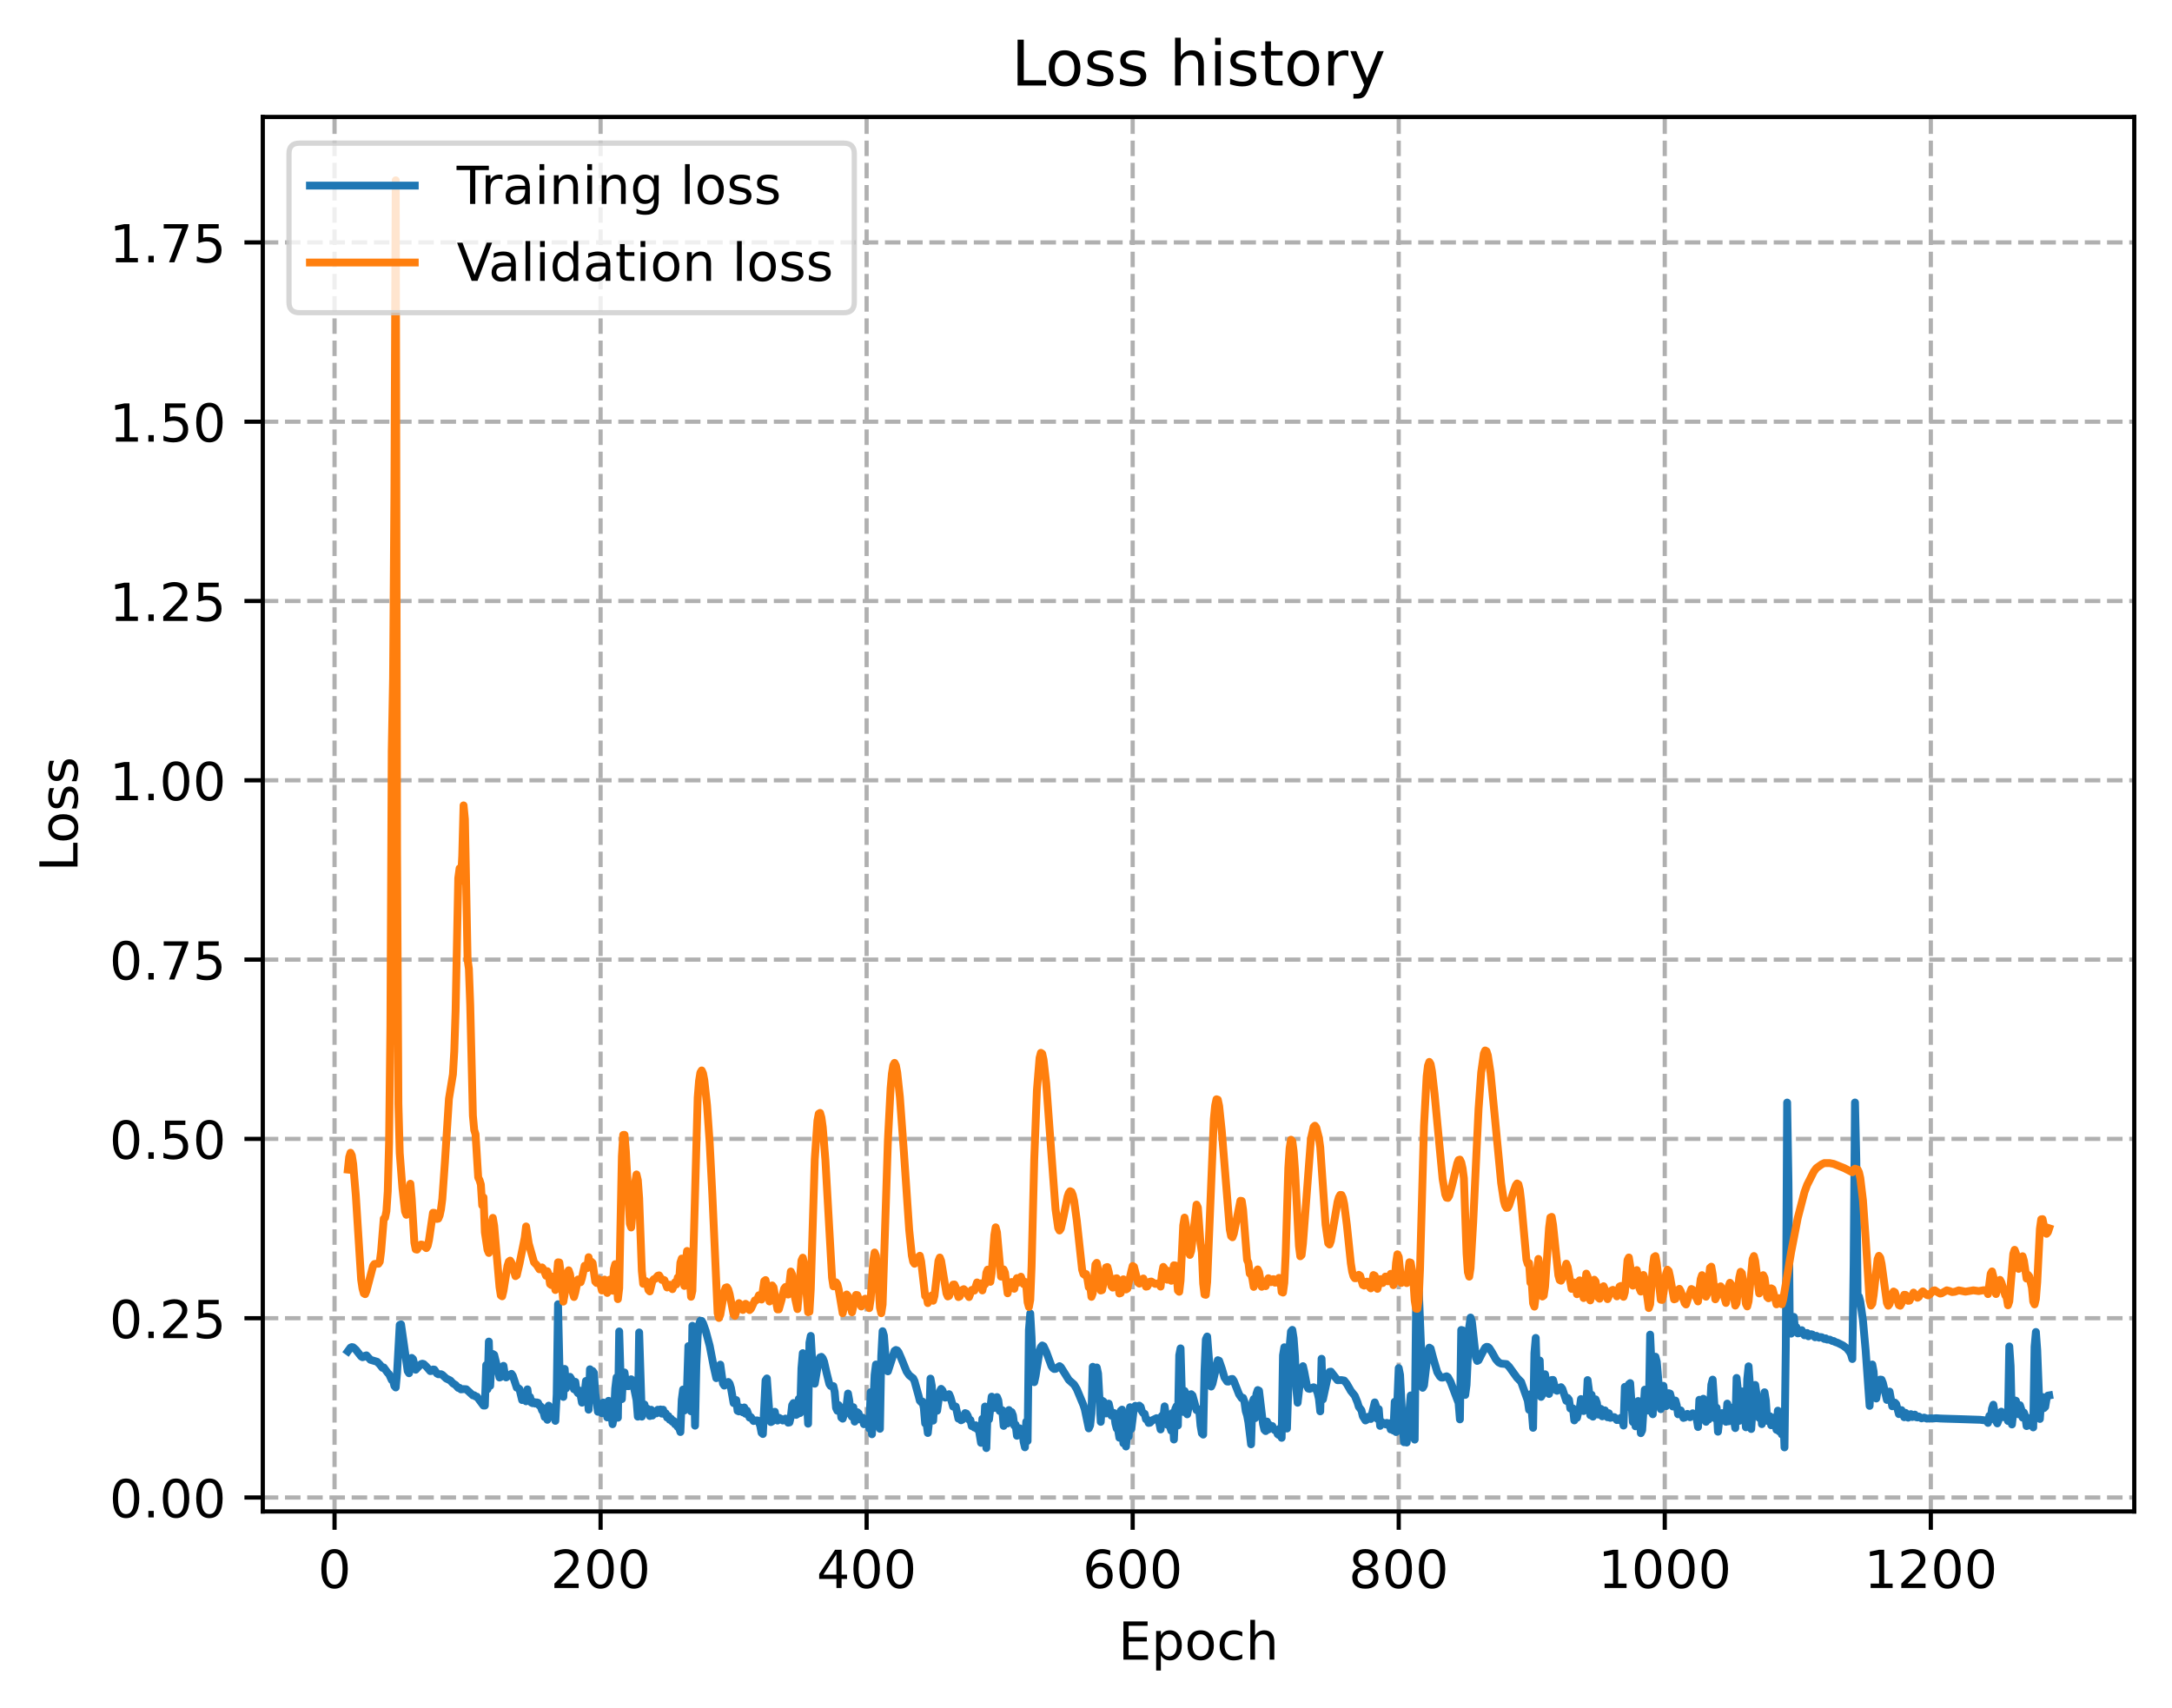 <?xml version="1.0" encoding="utf-8" standalone="no"?>
<!DOCTYPE svg PUBLIC "-//W3C//DTD SVG 1.1//EN"
  "http://www.w3.org/Graphics/SVG/1.1/DTD/svg11.dtd">
<!-- Created with matplotlib (https://matplotlib.org/) -->
<svg height="325.986pt" version="1.1" viewBox="0 0 414.464 325.986" width="414.464pt" xmlns="http://www.w3.org/2000/svg" xmlns:xlink="http://www.w3.org/1999/xlink">
 <defs>
  <style type="text/css">
*{stroke-linecap:butt;stroke-linejoin:round;}
  </style>
 </defs>
 <g id="figure_1">
  <g id="patch_1">
   <path d="M 0 325.986 
L 414.464 325.986 
L 414.464 0 
L 0 0 
z
" style="fill:#ffffff;"/>
  </g>
  <g id="axes_1">
   <g id="patch_2">
    <path d="M 50.144 288.43 
L 407.264 288.43 
L 407.264 22.318 
L 50.144 22.318 
z
" style="fill:#ffffff;"/>
   </g>
   <g id="matplotlib.axis_1">
    <g id="xtick_1">
     <g id="line2d_1">
      <path clip-path="url(#p3656d03c64)" d="M 63.838 288.43 
L 63.838 22.318 
" style="fill:none;stroke:#b0b0b0;stroke-dasharray:2.96,1.28;stroke-dashoffset:0;stroke-width:0.8;"/>
     </g>
     <g id="line2d_2">
      <defs>
       <path d="M 0 0 
L 0 3.5 
" id="m5a17856f96" style="stroke:#000000;stroke-width:0.8;"/>
      </defs>
      <g>
       <use style="stroke:#000000;stroke-width:0.8;" x="63.838" xlink:href="#m5a17856f96" y="288.43"/>
      </g>
     </g>
     <g id="text_1">
      <!-- 0 -->
      <defs>
       <path d="M 31.781 66.406 
Q 24.172 66.406 20.328 58.906 
Q 16.5 51.422 16.5 36.375 
Q 16.5 21.391 20.328 13.891 
Q 24.172 6.391 31.781 6.391 
Q 39.453 6.391 43.281 13.891 
Q 47.125 21.391 47.125 36.375 
Q 47.125 51.422 43.281 58.906 
Q 39.453 66.406 31.781 66.406 
z
M 31.781 74.219 
Q 44.047 74.219 50.516 64.516 
Q 56.984 54.828 56.984 36.375 
Q 56.984 17.969 50.516 8.266 
Q 44.047 -1.422 31.781 -1.422 
Q 19.531 -1.422 13.062 8.266 
Q 6.594 17.969 6.594 36.375 
Q 6.594 54.828 13.062 64.516 
Q 19.531 74.219 31.781 74.219 
z
" id="DejaVuSans-48"/>
      </defs>
      <g transform="translate(60.657 303.029)scale(0.1 -0.1)">
       <use xlink:href="#DejaVuSans-48"/>
      </g>
     </g>
    </g>
    <g id="xtick_2">
     <g id="line2d_3">
      <path clip-path="url(#p3656d03c64)" d="M 114.605 288.43 
L 114.605 22.318 
" style="fill:none;stroke:#b0b0b0;stroke-dasharray:2.96,1.28;stroke-dashoffset:0;stroke-width:0.8;"/>
     </g>
     <g id="line2d_4">
      <g>
       <use style="stroke:#000000;stroke-width:0.8;" x="114.605" xlink:href="#m5a17856f96" y="288.43"/>
      </g>
     </g>
     <g id="text_2">
      <!-- 200 -->
      <defs>
       <path d="M 19.188 8.297 
L 53.609 8.297 
L 53.609 0 
L 7.328 0 
L 7.328 8.297 
Q 12.938 14.109 22.625 23.891 
Q 32.328 33.688 34.812 36.531 
Q 39.547 41.844 41.422 45.531 
Q 43.312 49.219 43.312 52.781 
Q 43.312 58.594 39.234 62.25 
Q 35.156 65.922 28.609 65.922 
Q 23.969 65.922 18.812 64.312 
Q 13.672 62.703 7.812 59.422 
L 7.812 69.391 
Q 13.766 71.781 18.938 73 
Q 24.125 74.219 28.422 74.219 
Q 39.75 74.219 46.484 68.547 
Q 53.219 62.891 53.219 53.422 
Q 53.219 48.922 51.531 44.891 
Q 49.859 40.875 45.406 35.406 
Q 44.188 33.984 37.641 27.219 
Q 31.109 20.453 19.188 8.297 
z
" id="DejaVuSans-50"/>
      </defs>
      <g transform="translate(105.061 303.029)scale(0.1 -0.1)">
       <use xlink:href="#DejaVuSans-50"/>
       <use x="63.623" xlink:href="#DejaVuSans-48"/>
       <use x="127.246" xlink:href="#DejaVuSans-48"/>
      </g>
     </g>
    </g>
    <g id="xtick_3">
     <g id="line2d_5">
      <path clip-path="url(#p3656d03c64)" d="M 165.372 288.43 
L 165.372 22.318 
" style="fill:none;stroke:#b0b0b0;stroke-dasharray:2.96,1.28;stroke-dashoffset:0;stroke-width:0.8;"/>
     </g>
     <g id="line2d_6">
      <g>
       <use style="stroke:#000000;stroke-width:0.8;" x="165.372" xlink:href="#m5a17856f96" y="288.43"/>
      </g>
     </g>
     <g id="text_3">
      <!-- 400 -->
      <defs>
       <path d="M 37.797 64.312 
L 12.891 25.391 
L 37.797 25.391 
z
M 35.203 72.906 
L 47.609 72.906 
L 47.609 25.391 
L 58.016 25.391 
L 58.016 17.188 
L 47.609 17.188 
L 47.609 0 
L 37.797 0 
L 37.797 17.188 
L 4.891 17.188 
L 4.891 26.703 
z
" id="DejaVuSans-52"/>
      </defs>
      <g transform="translate(155.828 303.029)scale(0.1 -0.1)">
       <use xlink:href="#DejaVuSans-52"/>
       <use x="63.623" xlink:href="#DejaVuSans-48"/>
       <use x="127.246" xlink:href="#DejaVuSans-48"/>
      </g>
     </g>
    </g>
    <g id="xtick_4">
     <g id="line2d_7">
      <path clip-path="url(#p3656d03c64)" d="M 216.139 288.43 
L 216.139 22.318 
" style="fill:none;stroke:#b0b0b0;stroke-dasharray:2.96,1.28;stroke-dashoffset:0;stroke-width:0.8;"/>
     </g>
     <g id="line2d_8">
      <g>
       <use style="stroke:#000000;stroke-width:0.8;" x="216.139" xlink:href="#m5a17856f96" y="288.43"/>
      </g>
     </g>
     <g id="text_4">
      <!-- 600 -->
      <defs>
       <path d="M 33.016 40.375 
Q 26.375 40.375 22.484 35.828 
Q 18.609 31.297 18.609 23.391 
Q 18.609 15.531 22.484 10.953 
Q 26.375 6.391 33.016 6.391 
Q 39.656 6.391 43.531 10.953 
Q 47.406 15.531 47.406 23.391 
Q 47.406 31.297 43.531 35.828 
Q 39.656 40.375 33.016 40.375 
z
M 52.594 71.297 
L 52.594 62.312 
Q 48.875 64.062 45.094 64.984 
Q 41.312 65.922 37.594 65.922 
Q 27.828 65.922 22.672 59.328 
Q 17.531 52.734 16.797 39.406 
Q 19.672 43.656 24.016 45.922 
Q 28.375 48.188 33.594 48.188 
Q 44.578 48.188 50.953 41.516 
Q 57.328 34.859 57.328 23.391 
Q 57.328 12.156 50.688 5.359 
Q 44.047 -1.422 33.016 -1.422 
Q 20.359 -1.422 13.672 8.266 
Q 6.984 17.969 6.984 36.375 
Q 6.984 53.656 15.188 63.938 
Q 23.391 74.219 37.203 74.219 
Q 40.922 74.219 44.703 73.484 
Q 48.484 72.75 52.594 71.297 
z
" id="DejaVuSans-54"/>
      </defs>
      <g transform="translate(206.595 303.029)scale(0.1 -0.1)">
       <use xlink:href="#DejaVuSans-54"/>
       <use x="63.623" xlink:href="#DejaVuSans-48"/>
       <use x="127.246" xlink:href="#DejaVuSans-48"/>
      </g>
     </g>
    </g>
    <g id="xtick_5">
     <g id="line2d_9">
      <path clip-path="url(#p3656d03c64)" d="M 266.906 288.43 
L 266.906 22.318 
" style="fill:none;stroke:#b0b0b0;stroke-dasharray:2.96,1.28;stroke-dashoffset:0;stroke-width:0.8;"/>
     </g>
     <g id="line2d_10">
      <g>
       <use style="stroke:#000000;stroke-width:0.8;" x="266.906" xlink:href="#m5a17856f96" y="288.43"/>
      </g>
     </g>
     <g id="text_5">
      <!-- 800 -->
      <defs>
       <path d="M 31.781 34.625 
Q 24.75 34.625 20.719 30.859 
Q 16.703 27.094 16.703 20.516 
Q 16.703 13.922 20.719 10.156 
Q 24.75 6.391 31.781 6.391 
Q 38.812 6.391 42.859 10.172 
Q 46.922 13.969 46.922 20.516 
Q 46.922 27.094 42.891 30.859 
Q 38.875 34.625 31.781 34.625 
z
M 21.922 38.812 
Q 15.578 40.375 12.031 44.719 
Q 8.5 49.078 8.5 55.328 
Q 8.5 64.062 14.719 69.141 
Q 20.953 74.219 31.781 74.219 
Q 42.672 74.219 48.875 69.141 
Q 55.078 64.062 55.078 55.328 
Q 55.078 49.078 51.531 44.719 
Q 48 40.375 41.703 38.812 
Q 48.828 37.156 52.797 32.312 
Q 56.781 27.484 56.781 20.516 
Q 56.781 9.906 50.312 4.234 
Q 43.844 -1.422 31.781 -1.422 
Q 19.734 -1.422 13.25 4.234 
Q 6.781 9.906 6.781 20.516 
Q 6.781 27.484 10.781 32.312 
Q 14.797 37.156 21.922 38.812 
z
M 18.312 54.391 
Q 18.312 48.734 21.844 45.562 
Q 25.391 42.391 31.781 42.391 
Q 38.141 42.391 41.719 45.562 
Q 45.312 48.734 45.312 54.391 
Q 45.312 60.062 41.719 63.234 
Q 38.141 66.406 31.781 66.406 
Q 25.391 66.406 21.844 63.234 
Q 18.312 60.062 18.312 54.391 
z
" id="DejaVuSans-56"/>
      </defs>
      <g transform="translate(257.362 303.029)scale(0.1 -0.1)">
       <use xlink:href="#DejaVuSans-56"/>
       <use x="63.623" xlink:href="#DejaVuSans-48"/>
       <use x="127.246" xlink:href="#DejaVuSans-48"/>
      </g>
     </g>
    </g>
    <g id="xtick_6">
     <g id="line2d_11">
      <path clip-path="url(#p3656d03c64)" d="M 317.673 288.43 
L 317.673 22.318 
" style="fill:none;stroke:#b0b0b0;stroke-dasharray:2.96,1.28;stroke-dashoffset:0;stroke-width:0.8;"/>
     </g>
     <g id="line2d_12">
      <g>
       <use style="stroke:#000000;stroke-width:0.8;" x="317.673" xlink:href="#m5a17856f96" y="288.43"/>
      </g>
     </g>
     <g id="text_6">
      <!-- 1000 -->
      <defs>
       <path d="M 12.406 8.297 
L 28.516 8.297 
L 28.516 63.922 
L 10.984 60.406 
L 10.984 69.391 
L 28.422 72.906 
L 38.281 72.906 
L 38.281 8.297 
L 54.391 8.297 
L 54.391 0 
L 12.406 0 
z
" id="DejaVuSans-49"/>
      </defs>
      <g transform="translate(304.948 303.029)scale(0.1 -0.1)">
       <use xlink:href="#DejaVuSans-49"/>
       <use x="63.623" xlink:href="#DejaVuSans-48"/>
       <use x="127.246" xlink:href="#DejaVuSans-48"/>
       <use x="190.869" xlink:href="#DejaVuSans-48"/>
      </g>
     </g>
    </g>
    <g id="xtick_7">
     <g id="line2d_13">
      <path clip-path="url(#p3656d03c64)" d="M 368.44 288.43 
L 368.44 22.318 
" style="fill:none;stroke:#b0b0b0;stroke-dasharray:2.96,1.28;stroke-dashoffset:0;stroke-width:0.8;"/>
     </g>
     <g id="line2d_14">
      <g>
       <use style="stroke:#000000;stroke-width:0.8;" x="368.44" xlink:href="#m5a17856f96" y="288.43"/>
      </g>
     </g>
     <g id="text_7">
      <!-- 1200 -->
      <g transform="translate(355.715 303.029)scale(0.1 -0.1)">
       <use xlink:href="#DejaVuSans-49"/>
       <use x="63.623" xlink:href="#DejaVuSans-50"/>
       <use x="127.246" xlink:href="#DejaVuSans-48"/>
       <use x="190.869" xlink:href="#DejaVuSans-48"/>
      </g>
     </g>
    </g>
    <g id="text_8">
     <!-- Epoch -->
     <defs>
      <path d="M 9.812 72.906 
L 55.906 72.906 
L 55.906 64.594 
L 19.672 64.594 
L 19.672 43.016 
L 54.391 43.016 
L 54.391 34.719 
L 19.672 34.719 
L 19.672 8.297 
L 56.781 8.297 
L 56.781 0 
L 9.812 0 
z
" id="DejaVuSans-69"/>
      <path d="M 18.109 8.203 
L 18.109 -20.797 
L 9.078 -20.797 
L 9.078 54.688 
L 18.109 54.688 
L 18.109 46.391 
Q 20.953 51.266 25.266 53.625 
Q 29.594 56 35.594 56 
Q 45.562 56 51.781 48.094 
Q 58.016 40.188 58.016 27.297 
Q 58.016 14.406 51.781 6.484 
Q 45.562 -1.422 35.594 -1.422 
Q 29.594 -1.422 25.266 0.953 
Q 20.953 3.328 18.109 8.203 
z
M 48.688 27.297 
Q 48.688 37.203 44.609 42.844 
Q 40.531 48.484 33.406 48.484 
Q 26.266 48.484 22.188 42.844 
Q 18.109 37.203 18.109 27.297 
Q 18.109 17.391 22.188 11.75 
Q 26.266 6.109 33.406 6.109 
Q 40.531 6.109 44.609 11.75 
Q 48.688 17.391 48.688 27.297 
z
" id="DejaVuSans-112"/>
      <path d="M 30.609 48.391 
Q 23.391 48.391 19.188 42.75 
Q 14.984 37.109 14.984 27.297 
Q 14.984 17.484 19.156 11.844 
Q 23.344 6.203 30.609 6.203 
Q 37.797 6.203 41.984 11.859 
Q 46.188 17.531 46.188 27.297 
Q 46.188 37.016 41.984 42.703 
Q 37.797 48.391 30.609 48.391 
z
M 30.609 56 
Q 42.328 56 49.016 48.375 
Q 55.719 40.766 55.719 27.297 
Q 55.719 13.875 49.016 6.219 
Q 42.328 -1.422 30.609 -1.422 
Q 18.844 -1.422 12.172 6.219 
Q 5.516 13.875 5.516 27.297 
Q 5.516 40.766 12.172 48.375 
Q 18.844 56 30.609 56 
z
" id="DejaVuSans-111"/>
      <path d="M 48.781 52.594 
L 48.781 44.188 
Q 44.969 46.297 41.141 47.344 
Q 37.312 48.391 33.406 48.391 
Q 24.656 48.391 19.812 42.844 
Q 14.984 37.312 14.984 27.297 
Q 14.984 17.281 19.812 11.734 
Q 24.656 6.203 33.406 6.203 
Q 37.312 6.203 41.141 7.25 
Q 44.969 8.297 48.781 10.406 
L 48.781 2.094 
Q 45.016 0.344 40.984 -0.531 
Q 36.969 -1.422 32.422 -1.422 
Q 20.062 -1.422 12.781 6.344 
Q 5.516 14.109 5.516 27.297 
Q 5.516 40.672 12.859 48.328 
Q 20.219 56 33.016 56 
Q 37.156 56 41.109 55.141 
Q 45.062 54.297 48.781 52.594 
z
" id="DejaVuSans-99"/>
      <path d="M 54.891 33.016 
L 54.891 0 
L 45.906 0 
L 45.906 32.719 
Q 45.906 40.484 42.875 44.328 
Q 39.844 48.188 33.797 48.188 
Q 26.516 48.188 22.312 43.547 
Q 18.109 38.922 18.109 30.906 
L 18.109 0 
L 9.078 0 
L 9.078 75.984 
L 18.109 75.984 
L 18.109 46.188 
Q 21.344 51.125 25.703 53.562 
Q 30.078 56 35.797 56 
Q 45.219 56 50.047 50.172 
Q 54.891 44.344 54.891 33.016 
z
" id="DejaVuSans-104"/>
     </defs>
     <g transform="translate(213.393 316.707)scale(0.1 -0.1)">
      <use xlink:href="#DejaVuSans-69"/>
      <use x="63.184" xlink:href="#DejaVuSans-112"/>
      <use x="126.66" xlink:href="#DejaVuSans-111"/>
      <use x="187.842" xlink:href="#DejaVuSans-99"/>
      <use x="242.822" xlink:href="#DejaVuSans-104"/>
     </g>
    </g>
   </g>
   <g id="matplotlib.axis_2">
    <g id="ytick_1">
     <g id="line2d_15">
      <path clip-path="url(#p3656d03c64)" d="M 50.144 285.766 
L 407.264 285.766 
" style="fill:none;stroke:#b0b0b0;stroke-dasharray:2.96,1.28;stroke-dashoffset:0;stroke-width:0.8;"/>
     </g>
     <g id="line2d_16">
      <defs>
       <path d="M 0 0 
L -3.5 0 
" id="m74d05c46b2" style="stroke:#000000;stroke-width:0.8;"/>
      </defs>
      <g>
       <use style="stroke:#000000;stroke-width:0.8;" x="50.144" xlink:href="#m74d05c46b2" y="285.766"/>
      </g>
     </g>
     <g id="text_9">
      <!-- 0.00 -->
      <defs>
       <path d="M 10.688 12.406 
L 21 12.406 
L 21 0 
L 10.688 0 
z
" id="DejaVuSans-46"/>
      </defs>
      <g transform="translate(20.878 289.565)scale(0.1 -0.1)">
       <use xlink:href="#DejaVuSans-48"/>
       <use x="63.623" xlink:href="#DejaVuSans-46"/>
       <use x="95.41" xlink:href="#DejaVuSans-48"/>
       <use x="159.033" xlink:href="#DejaVuSans-48"/>
      </g>
     </g>
    </g>
    <g id="ytick_2">
     <g id="line2d_17">
      <path clip-path="url(#p3656d03c64)" d="M 50.144 251.55 
L 407.264 251.55 
" style="fill:none;stroke:#b0b0b0;stroke-dasharray:2.96,1.28;stroke-dashoffset:0;stroke-width:0.8;"/>
     </g>
     <g id="line2d_18">
      <g>
       <use style="stroke:#000000;stroke-width:0.8;" x="50.144" xlink:href="#m74d05c46b2" y="251.55"/>
      </g>
     </g>
     <g id="text_10">
      <!-- 0.25 -->
      <defs>
       <path d="M 10.797 72.906 
L 49.516 72.906 
L 49.516 64.594 
L 19.828 64.594 
L 19.828 46.734 
Q 21.969 47.469 24.109 47.828 
Q 26.266 48.188 28.422 48.188 
Q 40.625 48.188 47.75 41.5 
Q 54.891 34.812 54.891 23.391 
Q 54.891 11.625 47.562 5.094 
Q 40.234 -1.422 26.906 -1.422 
Q 22.312 -1.422 17.547 -0.641 
Q 12.797 0.141 7.719 1.703 
L 7.719 11.625 
Q 12.109 9.234 16.797 8.062 
Q 21.484 6.891 26.703 6.891 
Q 35.156 6.891 40.078 11.328 
Q 45.016 15.766 45.016 23.391 
Q 45.016 31 40.078 35.438 
Q 35.156 39.891 26.703 39.891 
Q 22.75 39.891 18.812 39.016 
Q 14.891 38.141 10.797 36.281 
z
" id="DejaVuSans-53"/>
      </defs>
      <g transform="translate(20.878 255.35)scale(0.1 -0.1)">
       <use xlink:href="#DejaVuSans-48"/>
       <use x="63.623" xlink:href="#DejaVuSans-46"/>
       <use x="95.41" xlink:href="#DejaVuSans-50"/>
       <use x="159.033" xlink:href="#DejaVuSans-53"/>
      </g>
     </g>
    </g>
    <g id="ytick_3">
     <g id="line2d_19">
      <path clip-path="url(#p3656d03c64)" d="M 50.144 217.335 
L 407.264 217.335 
" style="fill:none;stroke:#b0b0b0;stroke-dasharray:2.96,1.28;stroke-dashoffset:0;stroke-width:0.8;"/>
     </g>
     <g id="line2d_20">
      <g>
       <use style="stroke:#000000;stroke-width:0.8;" x="50.144" xlink:href="#m74d05c46b2" y="217.335"/>
      </g>
     </g>
     <g id="text_11">
      <!-- 0.50 -->
      <g transform="translate(20.878 221.134)scale(0.1 -0.1)">
       <use xlink:href="#DejaVuSans-48"/>
       <use x="63.623" xlink:href="#DejaVuSans-46"/>
       <use x="95.41" xlink:href="#DejaVuSans-53"/>
       <use x="159.033" xlink:href="#DejaVuSans-48"/>
      </g>
     </g>
    </g>
    <g id="ytick_4">
     <g id="line2d_21">
      <path clip-path="url(#p3656d03c64)" d="M 50.144 183.12 
L 407.264 183.12 
" style="fill:none;stroke:#b0b0b0;stroke-dasharray:2.96,1.28;stroke-dashoffset:0;stroke-width:0.8;"/>
     </g>
     <g id="line2d_22">
      <g>
       <use style="stroke:#000000;stroke-width:0.8;" x="50.144" xlink:href="#m74d05c46b2" y="183.12"/>
      </g>
     </g>
     <g id="text_12">
      <!-- 0.75 -->
      <defs>
       <path d="M 8.203 72.906 
L 55.078 72.906 
L 55.078 68.703 
L 28.609 0 
L 18.312 0 
L 43.219 64.594 
L 8.203 64.594 
z
" id="DejaVuSans-55"/>
      </defs>
      <g transform="translate(20.878 186.919)scale(0.1 -0.1)">
       <use xlink:href="#DejaVuSans-48"/>
       <use x="63.623" xlink:href="#DejaVuSans-46"/>
       <use x="95.41" xlink:href="#DejaVuSans-55"/>
       <use x="159.033" xlink:href="#DejaVuSans-53"/>
      </g>
     </g>
    </g>
    <g id="ytick_5">
     <g id="line2d_23">
      <path clip-path="url(#p3656d03c64)" d="M 50.144 148.905 
L 407.264 148.905 
" style="fill:none;stroke:#b0b0b0;stroke-dasharray:2.96,1.28;stroke-dashoffset:0;stroke-width:0.8;"/>
     </g>
     <g id="line2d_24">
      <g>
       <use style="stroke:#000000;stroke-width:0.8;" x="50.144" xlink:href="#m74d05c46b2" y="148.905"/>
      </g>
     </g>
     <g id="text_13">
      <!-- 1.00 -->
      <g transform="translate(20.878 152.704)scale(0.1 -0.1)">
       <use xlink:href="#DejaVuSans-49"/>
       <use x="63.623" xlink:href="#DejaVuSans-46"/>
       <use x="95.41" xlink:href="#DejaVuSans-48"/>
       <use x="159.033" xlink:href="#DejaVuSans-48"/>
      </g>
     </g>
    </g>
    <g id="ytick_6">
     <g id="line2d_25">
      <path clip-path="url(#p3656d03c64)" d="M 50.144 114.69 
L 407.264 114.69 
" style="fill:none;stroke:#b0b0b0;stroke-dasharray:2.96,1.28;stroke-dashoffset:0;stroke-width:0.8;"/>
     </g>
     <g id="line2d_26">
      <g>
       <use style="stroke:#000000;stroke-width:0.8;" x="50.144" xlink:href="#m74d05c46b2" y="114.69"/>
      </g>
     </g>
     <g id="text_14">
      <!-- 1.25 -->
      <g transform="translate(20.878 118.489)scale(0.1 -0.1)">
       <use xlink:href="#DejaVuSans-49"/>
       <use x="63.623" xlink:href="#DejaVuSans-46"/>
       <use x="95.41" xlink:href="#DejaVuSans-50"/>
       <use x="159.033" xlink:href="#DejaVuSans-53"/>
      </g>
     </g>
    </g>
    <g id="ytick_7">
     <g id="line2d_27">
      <path clip-path="url(#p3656d03c64)" d="M 50.144 80.474 
L 407.264 80.474 
" style="fill:none;stroke:#b0b0b0;stroke-dasharray:2.96,1.28;stroke-dashoffset:0;stroke-width:0.8;"/>
     </g>
     <g id="line2d_28">
      <g>
       <use style="stroke:#000000;stroke-width:0.8;" x="50.144" xlink:href="#m74d05c46b2" y="80.474"/>
      </g>
     </g>
     <g id="text_15">
      <!-- 1.50 -->
      <g transform="translate(20.878 84.274)scale(0.1 -0.1)">
       <use xlink:href="#DejaVuSans-49"/>
       <use x="63.623" xlink:href="#DejaVuSans-46"/>
       <use x="95.41" xlink:href="#DejaVuSans-53"/>
       <use x="159.033" xlink:href="#DejaVuSans-48"/>
      </g>
     </g>
    </g>
    <g id="ytick_8">
     <g id="line2d_29">
      <path clip-path="url(#p3656d03c64)" d="M 50.144 46.259 
L 407.264 46.259 
" style="fill:none;stroke:#b0b0b0;stroke-dasharray:2.96,1.28;stroke-dashoffset:0;stroke-width:0.8;"/>
     </g>
     <g id="line2d_30">
      <g>
       <use style="stroke:#000000;stroke-width:0.8;" x="50.144" xlink:href="#m74d05c46b2" y="46.259"/>
      </g>
     </g>
     <g id="text_16">
      <!-- 1.75 -->
      <g transform="translate(20.878 50.058)scale(0.1 -0.1)">
       <use xlink:href="#DejaVuSans-49"/>
       <use x="63.623" xlink:href="#DejaVuSans-46"/>
       <use x="95.41" xlink:href="#DejaVuSans-55"/>
       <use x="159.033" xlink:href="#DejaVuSans-53"/>
      </g>
     </g>
    </g>
    <g id="text_17">
     <!-- Loss -->
     <defs>
      <path d="M 9.812 72.906 
L 19.672 72.906 
L 19.672 8.297 
L 55.172 8.297 
L 55.172 0 
L 9.812 0 
z
" id="DejaVuSans-76"/>
      <path d="M 44.281 53.078 
L 44.281 44.578 
Q 40.484 46.531 36.375 47.5 
Q 32.281 48.484 27.875 48.484 
Q 21.188 48.484 17.844 46.438 
Q 14.5 44.391 14.5 40.281 
Q 14.5 37.156 16.891 35.375 
Q 19.281 33.594 26.516 31.984 
L 29.594 31.297 
Q 39.156 29.25 43.188 25.516 
Q 47.219 21.781 47.219 15.094 
Q 47.219 7.469 41.188 3.016 
Q 35.156 -1.422 24.609 -1.422 
Q 20.219 -1.422 15.453 -0.562 
Q 10.688 0.297 5.422 2 
L 5.422 11.281 
Q 10.406 8.688 15.234 7.391 
Q 20.062 6.109 24.812 6.109 
Q 31.156 6.109 34.562 8.281 
Q 37.984 10.453 37.984 14.406 
Q 37.984 18.062 35.516 20.016 
Q 33.062 21.969 24.703 23.781 
L 21.578 24.516 
Q 13.234 26.266 9.516 29.906 
Q 5.812 33.547 5.812 39.891 
Q 5.812 47.609 11.281 51.797 
Q 16.75 56 26.812 56 
Q 31.781 56 36.172 55.266 
Q 40.578 54.547 44.281 53.078 
z
" id="DejaVuSans-115"/>
     </defs>
     <g transform="translate(14.798 166.341)rotate(-90)scale(0.1 -0.1)">
      <use xlink:href="#DejaVuSans-76"/>
      <use x="53.963" xlink:href="#DejaVuSans-111"/>
      <use x="115.145" xlink:href="#DejaVuSans-115"/>
      <use x="167.244" xlink:href="#DejaVuSans-115"/>
     </g>
    </g>
   </g>
   <g id="line2d_31">
    <path clip-path="url(#p3656d03c64)" d="M 66.376 257.866 
L 66.884 257.171 
L 67.138 257.061 
L 67.392 257.109 
L 67.899 257.555 
L 68.915 258.847 
L 69.169 258.992 
L 69.422 258.928 
L 69.676 258.709 
L 69.93 258.642 
L 70.692 259.488 
L 71.961 259.863 
L 72.469 260.384 
L 72.976 261.022 
L 73.23 260.945 
L 73.992 261.99 
L 74.245 262.238 
L 74.753 263.345 
L 75.007 263.462 
L 75.261 264.479 
L 75.515 264.768 
L 75.768 262.003 
L 76.276 252.827 
L 76.53 252.724 
L 77.799 261.651 
L 78.053 262.054 
L 78.561 259.125 
L 78.814 259.359 
L 79.322 261.384 
L 79.83 260.838 
L 80.337 260.31 
L 80.591 260.23 
L 80.845 260.3 
L 81.353 260.779 
L 82.114 261.647 
L 82.368 261.609 
L 82.622 261.341 
L 82.876 261.36 
L 83.383 262.105 
L 83.637 262.243 
L 84.145 262.236 
L 84.399 262.354 
L 85.16 263.066 
L 85.922 263.428 
L 86.429 263.978 
L 86.937 264.296 
L 87.445 264.852 
L 87.699 264.839 
L 87.952 265.127 
L 88.46 265.079 
L 88.968 265.107 
L 90.237 266.274 
L 90.491 266.254 
L 90.745 266.494 
L 90.998 266.516 
L 92.268 268.225 
L 92.521 268.225 
L 92.775 260.493 
L 93.029 265.11 
L 93.283 256.007 
L 93.537 264.461 
L 93.791 259.675 
L 94.044 258.383 
L 94.298 258.534 
L 94.806 260.587 
L 95.314 262.871 
L 95.567 262.767 
L 95.821 260.942 
L 96.075 260.638 
L 96.329 262.276 
L 96.583 262.849 
L 97.598 262.164 
L 97.852 262.524 
L 98.613 264.814 
L 98.867 264.871 
L 99.121 265.065 
L 99.629 267.171 
L 99.883 266.478 
L 100.136 266.457 
L 100.39 267.409 
L 100.644 265.125 
L 100.898 267.186 
L 101.152 266.592 
L 101.406 267.665 
L 101.659 267.775 
L 101.913 267.544 
L 102.167 267.851 
L 102.421 267.615 
L 102.675 267.691 
L 102.929 268.233 
L 103.183 268.377 
L 103.436 269.149 
L 103.69 269.45 
L 103.944 270.429 
L 104.198 268.718 
L 104.452 270.939 
L 104.706 268.237 
L 104.959 269.09 
L 105.213 268.777 
L 105.467 268.888 
L 105.721 269.756 
L 105.975 271.143 
L 106.229 266.124 
L 106.482 248.882 
L 106.736 260.274 
L 107.244 265.219 
L 107.498 266.572 
L 107.752 261.233 
L 108.005 264.95 
L 108.259 264.239 
L 108.513 263.126 
L 108.767 262.74 
L 109.021 263.146 
L 109.528 265.104 
L 109.782 263.689 
L 110.036 265.464 
L 110.29 265.862 
L 110.544 265.344 
L 110.798 266.283 
L 111.051 267.668 
L 111.305 265.804 
L 111.559 265.837 
L 111.813 263.521 
L 112.067 264.951 
L 112.321 269.009 
L 112.574 261.296 
L 112.828 265.289 
L 113.082 261.622 
L 113.336 261.974 
L 113.59 265.857 
L 114.097 269.405 
L 114.351 268.317 
L 114.605 268.233 
L 114.859 269.688 
L 115.113 267.644 
L 115.367 269.358 
L 115.62 268.404 
L 115.874 270.484 
L 116.128 267.314 
L 116.382 270.319 
L 116.636 269.531 
L 116.89 271.779 
L 117.143 270.369 
L 117.397 264.986 
L 117.651 262.848 
L 117.905 270.544 
L 118.159 254.079 
L 118.413 262.623 
L 118.666 266.993 
L 118.92 262.125 
L 119.174 261.907 
L 119.428 263.974 
L 119.682 264.52 
L 119.936 264.524 
L 120.443 263.204 
L 120.697 263.4 
L 121.459 267.163 
L 121.712 270.337 
L 121.966 254.267 
L 122.474 270.336 
L 122.728 268.108 
L 122.982 268.011 
L 123.235 269.567 
L 123.489 268.782 
L 123.743 269.208 
L 123.997 270.218 
L 124.251 269.016 
L 124.505 270.125 
L 124.758 269.387 
L 125.012 269.39 
L 125.266 269.715 
L 125.52 269.018 
L 125.774 269.374 
L 126.028 268.967 
L 126.281 269.765 
L 126.535 269.005 
L 126.789 269.865 
L 127.043 269.696 
L 127.297 270.511 
L 127.551 270.216 
L 127.804 270.942 
L 128.058 270.731 
L 128.312 271.324 
L 128.566 271.16 
L 128.82 271.805 
L 129.074 271.916 
L 129.327 272.321 
L 129.581 272.47 
L 129.835 273.269 
L 130.089 267.112 
L 130.343 265.16 
L 130.597 269.169 
L 130.85 268.609 
L 131.104 264.707 
L 131.358 256.875 
L 131.866 269.314 
L 132.12 253 
L 132.373 257.701 
L 132.627 272.059 
L 132.881 260.452 
L 133.135 254.817 
L 133.389 252.716 
L 133.643 252.033 
L 133.897 252.063 
L 134.15 252.505 
L 134.658 253.955 
L 135.42 256.801 
L 136.181 260.74 
L 136.689 262.991 
L 136.943 262.761 
L 137.196 261.071 
L 137.45 260.41 
L 137.958 264.031 
L 138.212 264.415 
L 138.973 263.717 
L 139.227 264.025 
L 139.481 264.864 
L 139.989 267.753 
L 140.242 267.6 
L 140.496 267.172 
L 140.75 269.228 
L 141.004 269.342 
L 141.258 268.582 
L 141.512 269.33 
L 141.765 269.521 
L 142.019 268.579 
L 142.273 269.791 
L 142.527 269.17 
L 143.035 270.524 
L 143.288 270.428 
L 143.796 271.172 
L 144.304 271.057 
L 144.558 271.064 
L 144.811 271.414 
L 145.065 272.077 
L 145.319 273.414 
L 145.573 273.654 
L 146.081 263.425 
L 146.334 263.046 
L 146.842 270.013 
L 147.096 271.378 
L 147.35 271.233 
L 147.604 269.573 
L 147.857 269.403 
L 148.111 270.909 
L 148.365 271.088 
L 148.619 270.545 
L 149.127 270.802 
L 149.38 271.078 
L 149.634 270.978 
L 149.888 270.703 
L 150.142 270.836 
L 150.396 271.489 
L 150.65 271.439 
L 150.903 270.38 
L 151.157 268.155 
L 151.411 267.737 
L 151.665 269.481 
L 151.919 270.002 
L 152.173 269.848 
L 152.426 266.932 
L 152.68 269.651 
L 152.934 261.104 
L 153.188 258.219 
L 153.442 258.765 
L 153.696 261.825 
L 154.203 271.682 
L 154.457 256.222 
L 154.711 254.926 
L 155.219 263.732 
L 155.472 264.051 
L 156.234 259.565 
L 156.488 259.019 
L 156.742 258.923 
L 156.995 259.212 
L 157.249 259.847 
L 157.757 262.093 
L 158.265 264.122 
L 158.518 264.488 
L 159.026 264.506 
L 159.28 265.633 
L 159.534 268.674 
L 159.788 269.208 
L 160.041 268.136 
L 160.295 268.563 
L 160.549 270.521 
L 160.803 270.725 
L 161.564 268.046 
L 161.818 265.923 
L 162.072 267.326 
L 162.326 269.962 
L 162.58 270.364 
L 162.834 268.53 
L 163.087 271.284 
L 163.341 270.594 
L 163.595 269.488 
L 163.849 269.708 
L 164.103 270.871 
L 164.357 270.863 
L 164.61 270.525 
L 164.864 271.782 
L 165.118 271.45 
L 165.372 271.368 
L 165.626 271.549 
L 165.88 272.603 
L 166.134 265.669 
L 166.387 273.697 
L 166.895 262.362 
L 167.149 260.386 
L 167.403 262.668 
L 167.91 272.655 
L 168.164 258.764 
L 168.418 254.028 
L 168.672 254.862 
L 169.18 261.464 
L 169.433 261.691 
L 170.703 257.779 
L 170.956 257.612 
L 171.21 257.707 
L 171.464 258.029 
L 171.972 259.189 
L 172.987 261.697 
L 173.495 262.439 
L 174.256 263.03 
L 174.51 263.561 
L 175.272 266.303 
L 175.525 267.298 
L 175.779 267.573 
L 176.033 267.459 
L 176.287 268.723 
L 176.541 271.633 
L 176.795 271.496 
L 177.048 273.457 
L 177.302 271.083 
L 177.556 263.077 
L 177.81 264.463 
L 178.064 271.1 
L 178.318 267.098 
L 178.571 268.478 
L 178.825 269.212 
L 179.333 265.506 
L 179.587 265.034 
L 179.841 265.313 
L 180.348 266.708 
L 180.602 266.64 
L 181.11 266.049 
L 181.364 266.628 
L 181.871 268.415 
L 182.125 268.314 
L 182.379 268.412 
L 182.887 270.721 
L 183.14 270.306 
L 183.394 271.03 
L 183.648 270.896 
L 184.156 269.661 
L 184.41 269.748 
L 184.663 270.16 
L 184.917 270.93 
L 185.171 270.97 
L 185.425 272.137 
L 185.679 272.031 
L 185.933 272.418 
L 186.186 271.98 
L 186.44 272.693 
L 186.694 272.284 
L 187.202 275.338 
L 187.456 270.747 
L 187.709 273.904 
L 187.963 268.402 
L 188.217 276.334 
L 188.471 268.791 
L 188.725 270.869 
L 189.232 266.521 
L 189.74 268.678 
L 189.994 268.101 
L 190.248 266.598 
L 190.502 267.23 
L 190.755 269.261 
L 191.263 269.106 
L 191.517 272.102 
L 191.771 269.83 
L 192.025 269.4 
L 192.278 271.635 
L 192.532 269.079 
L 192.786 270.242 
L 193.04 269.463 
L 193.294 270.109 
L 193.548 272.05 
L 193.801 271.867 
L 194.055 273.986 
L 194.309 272.764 
L 194.563 272.558 
L 194.817 273.028 
L 195.071 272.821 
L 195.324 275.108 
L 195.578 276.186 
L 195.832 271.29 
L 196.086 274.976 
L 196.34 253.797 
L 196.594 250.636 
L 196.847 255.141 
L 197.101 261.968 
L 197.355 263.757 
L 197.609 262.597 
L 198.371 257.817 
L 198.624 257.042 
L 198.878 256.757 
L 199.132 256.885 
L 199.64 257.968 
L 200.655 260.702 
L 200.909 261.073 
L 201.163 261.24 
L 201.417 261.218 
L 202.178 260.698 
L 202.432 260.884 
L 203.955 263.326 
L 204.97 264.227 
L 205.478 265.087 
L 206.747 268.145 
L 207.001 268.928 
L 207.762 272.575 
L 208.016 272.017 
L 208.27 269.768 
L 208.524 260.823 
L 208.778 266.338 
L 209.032 265.775 
L 209.285 260.949 
L 209.539 262.122 
L 210.047 271.331 
L 210.301 267.281 
L 210.555 267.441 
L 210.808 269.604 
L 211.062 269.729 
L 211.316 268.006 
L 211.57 267.848 
L 212.078 270.142 
L 212.331 269.58 
L 212.585 269.646 
L 212.839 271.64 
L 213.093 272.608 
L 213.347 272.787 
L 213.601 274.365 
L 213.854 269.226 
L 214.108 268.997 
L 214.362 275.421 
L 214.616 271.477 
L 214.87 276.036 
L 215.124 272.449 
L 215.377 274.118 
L 215.631 268.533 
L 215.885 272.681 
L 216.393 268.612 
L 216.647 268.271 
L 216.9 268.737 
L 217.154 268.562 
L 217.408 268.234 
L 217.662 268.458 
L 217.916 269.329 
L 218.17 269.68 
L 218.423 269.79 
L 218.677 270.837 
L 218.931 270.899 
L 219.185 271.541 
L 219.439 271.489 
L 219.946 270.991 
L 220.708 270.621 
L 220.962 270.962 
L 221.216 271.57 
L 221.469 272.778 
L 221.723 270.171 
L 221.977 270.71 
L 222.231 268.371 
L 222.739 271.884 
L 222.992 270.548 
L 223.246 272.221 
L 223.5 273.018 
L 223.754 269.62 
L 224.008 274.701 
L 224.262 268.871 
L 224.515 268.326 
L 224.769 272.023 
L 225.023 258.599 
L 225.277 257.307 
L 225.531 266.385 
L 225.785 269.425 
L 226.038 265.429 
L 226.292 265.898 
L 226.546 269.892 
L 227.308 266.05 
L 227.561 266.298 
L 228.323 269.1 
L 228.577 268.891 
L 228.831 269.05 
L 229.085 272.022 
L 229.338 273.511 
L 229.592 273.762 
L 229.846 261.626 
L 230.1 255.596 
L 230.354 255.044 
L 231.115 264.595 
L 231.369 264.034 
L 232.384 259.564 
L 232.638 259.671 
L 233.146 261.137 
L 233.654 262.865 
L 234.161 263.63 
L 234.415 263.648 
L 234.923 263.167 
L 235.177 263.14 
L 235.43 263.507 
L 236.446 266.091 
L 236.953 266.822 
L 237.207 266.752 
L 237.461 267.477 
L 237.715 269.283 
L 237.969 270.086 
L 238.223 271.421 
L 238.73 275.615 
L 238.984 267.661 
L 239.238 266.973 
L 239.492 270.628 
L 239.746 266.035 
L 239.999 265.264 
L 240.253 265.387 
L 241.015 271.751 
L 241.269 272.842 
L 241.522 273.09 
L 241.776 271.273 
L 242.03 272.79 
L 242.284 271.931 
L 242.538 272.54 
L 242.792 272.132 
L 243.045 272.72 
L 243.299 272.957 
L 243.553 272.833 
L 243.807 273.679 
L 244.061 273.862 
L 244.315 272.52 
L 244.568 274.378 
L 244.822 258.633 
L 245.076 257.095 
L 245.33 263.377 
L 245.584 272.605 
L 246.091 256.878 
L 246.345 254.092 
L 246.599 253.778 
L 246.853 255.382 
L 247.107 258.794 
L 247.361 264.959 
L 247.614 267.679 
L 248.122 263.226 
L 248.376 261.105 
L 248.63 260.702 
L 248.884 261.783 
L 249.391 264.471 
L 249.645 264.98 
L 249.899 265.04 
L 250.66 264.728 
L 250.914 264.857 
L 251.168 265.196 
L 251.422 265.793 
L 251.676 266.907 
L 251.93 269.326 
L 252.183 259.29 
L 252.437 267.046 
L 253.453 262.365 
L 253.706 261.792 
L 253.96 261.746 
L 255.229 263.38 
L 255.991 263.364 
L 256.499 263.448 
L 257.006 264.085 
L 257.768 265.417 
L 258.529 266.367 
L 259.037 267.618 
L 259.291 268.459 
L 259.798 269.138 
L 260.052 270.257 
L 260.56 271.069 
L 260.814 270.919 
L 261.068 270.367 
L 261.322 270.325 
L 261.575 270.783 
L 262.337 267.614 
L 262.591 268.367 
L 262.845 270.763 
L 263.098 268.897 
L 263.352 272.099 
L 263.606 271.297 
L 263.86 271.669 
L 264.114 271.564 
L 264.368 271.801 
L 264.621 271.526 
L 264.875 271.961 
L 265.129 271.597 
L 265.383 272.784 
L 265.637 271.558 
L 265.891 272.988 
L 266.144 267.489 
L 266.398 273.274 
L 266.906 261.07 
L 267.16 262.355 
L 267.667 272.202 
L 267.921 275.221 
L 268.175 271.905 
L 268.429 275.28 
L 269.19 266.285 
L 269.444 266.432 
L 269.698 269.393 
L 269.952 274.722 
L 270.206 250.421 
L 270.46 244.098 
L 270.713 245.612 
L 271.475 264.83 
L 271.729 264.384 
L 272.49 257.886 
L 272.744 257.167 
L 272.998 257.335 
L 273.506 259.262 
L 274.267 261.847 
L 274.775 262.677 
L 275.029 262.875 
L 275.282 262.893 
L 276.044 262.633 
L 276.298 262.8 
L 276.805 263.713 
L 278.328 267.724 
L 278.582 270.858 
L 278.836 253.798 
L 279.09 253.858 
L 279.344 256.321 
L 279.598 266.194 
L 279.851 264.283 
L 280.359 253.207 
L 280.613 251.427 
L 280.867 252.195 
L 281.628 259.064 
L 281.882 259.705 
L 282.136 259.58 
L 282.897 258.079 
L 283.405 257.179 
L 283.659 257.014 
L 283.913 257.033 
L 284.167 257.219 
L 284.674 258.005 
L 285.436 259.374 
L 285.943 259.961 
L 286.451 260.215 
L 287.466 260.306 
L 287.974 260.817 
L 289.497 262.921 
L 290.259 263.701 
L 291.528 267.276 
L 291.782 269.033 
L 292.036 266.061 
L 292.543 272.468 
L 292.797 258.207 
L 293.051 255.314 
L 293.305 263.559 
L 293.559 263.465 
L 293.812 259.62 
L 294.066 266.568 
L 294.32 266.139 
L 294.574 262.348 
L 294.828 262.242 
L 295.335 265.699 
L 295.589 266.013 
L 296.097 263.344 
L 296.351 263.328 
L 296.858 265.254 
L 297.112 265.402 
L 297.62 264.836 
L 297.874 264.712 
L 298.128 265.031 
L 298.889 267.331 
L 299.143 266.762 
L 299.397 267.108 
L 299.651 268.782 
L 299.904 268.842 
L 300.158 268.77 
L 300.412 271.055 
L 300.666 269.896 
L 300.92 270.573 
L 301.174 269.47 
L 301.427 268.904 
L 301.681 266.977 
L 301.935 267.754 
L 302.189 269.266 
L 302.443 267.158 
L 302.697 268.401 
L 302.95 263.357 
L 303.204 265.292 
L 303.458 270.053 
L 303.712 266.154 
L 303.966 270.339 
L 304.22 269.342 
L 304.473 267.032 
L 304.727 267.728 
L 304.981 269.939 
L 305.235 269.507 
L 305.489 268.854 
L 305.743 270.276 
L 305.996 269.418 
L 306.25 269.135 
L 306.504 269.995 
L 306.758 270.458 
L 307.012 269.684 
L 307.266 270.562 
L 308.027 270.419 
L 308.281 270.625 
L 308.535 270.987 
L 308.789 270.833 
L 309.042 271.006 
L 309.296 270.552 
L 309.55 270.669 
L 309.804 272.04 
L 310.058 264.651 
L 310.312 267.808 
L 310.565 268.477 
L 310.819 264.146 
L 311.073 263.933 
L 311.581 271.365 
L 311.835 268.695 
L 312.088 272.182 
L 312.342 268.433 
L 312.596 267.353 
L 312.85 269.472 
L 313.104 273.492 
L 313.358 272.962 
L 313.865 265.187 
L 314.119 266.662 
L 314.373 268.904 
L 314.627 269.203 
L 314.881 254.683 
L 315.134 260.342 
L 315.388 269.879 
L 315.642 261.686 
L 315.896 258.894 
L 316.15 259.872 
L 316.911 268.906 
L 317.165 264.632 
L 317.419 264.45 
L 317.673 267.137 
L 317.927 268.338 
L 318.434 265.86 
L 318.688 265.943 
L 318.942 266.942 
L 319.196 268.398 
L 319.45 268.34 
L 319.703 267.264 
L 319.957 268.162 
L 320.211 269.883 
L 320.465 269.385 
L 320.719 269.143 
L 321.226 270.579 
L 321.48 270.503 
L 321.988 269.804 
L 322.242 270.037 
L 322.496 270.449 
L 322.749 270.223 
L 323.003 269.695 
L 323.257 269.987 
L 323.765 270.75 
L 324.019 272.315 
L 324.273 267.115 
L 324.526 270.951 
L 324.78 268.198 
L 325.034 266.919 
L 325.288 268.508 
L 325.542 271.321 
L 325.796 267.4 
L 326.049 270.877 
L 326.303 268.744 
L 326.557 264.245 
L 326.811 263.269 
L 327.319 270.707 
L 327.572 268.633 
L 327.826 273.206 
L 328.08 270.857 
L 328.334 270.001 
L 328.588 269.661 
L 329.349 271.321 
L 329.603 267.847 
L 329.857 271.23 
L 330.365 268.611 
L 330.618 269.304 
L 331.126 272.519 
L 331.38 262.951 
L 331.634 265.337 
L 331.888 271.14 
L 332.395 265.514 
L 332.649 266.228 
L 333.157 272.367 
L 333.411 263.22 
L 333.664 260.734 
L 333.918 264.294 
L 334.172 272.694 
L 334.68 264.918 
L 334.934 264.286 
L 335.187 266.012 
L 335.441 269.713 
L 335.695 270.592 
L 335.949 267.924 
L 336.203 271.763 
L 336.457 269.442 
L 336.71 265.681 
L 336.964 267.262 
L 337.218 271.14 
L 337.472 270.928 
L 337.726 270.253 
L 337.98 271.975 
L 338.233 270.556 
L 338.487 270.52 
L 338.995 272.849 
L 339.249 269.194 
L 339.503 273.149 
L 339.756 272.478 
L 340.01 273.735 
L 340.264 269.275 
L 340.518 276.203 
L 340.772 256.898 
L 341.026 210.399 
L 341.279 225.743 
L 341.533 254.17 
L 341.787 254.498 
L 342.041 253.504 
L 342.295 251.3 
L 342.549 253.774 
L 342.802 253.263 
L 343.056 254.444 
L 343.31 254.405 
L 343.564 253.893 
L 343.818 253.837 
L 344.325 254.808 
L 344.833 254.372 
L 345.087 255.003 
L 345.595 254.61 
L 345.848 254.673 
L 346.356 255.19 
L 346.61 254.913 
L 347.118 255.266 
L 347.371 255.149 
L 347.625 255.179 
L 348.133 255.51 
L 348.387 255.396 
L 348.641 255.63 
L 349.148 255.638 
L 349.656 255.903 
L 349.91 255.904 
L 350.164 256.08 
L 350.671 256.248 
L 351.687 256.757 
L 352.448 257.329 
L 352.956 257.979 
L 353.21 258.468 
L 353.463 259.34 
L 353.717 241.343 
L 353.971 210.388 
L 354.225 221.349 
L 354.479 248.637 
L 354.733 247.427 
L 354.986 248.395 
L 355.494 252.025 
L 356.002 257.641 
L 356.763 268.285 
L 357.017 262.862 
L 357.271 260.385 
L 357.525 261.733 
L 357.779 265.552 
L 358.033 266.872 
L 358.54 263.909 
L 358.794 263.265 
L 359.048 263.296 
L 359.302 263.932 
L 360.063 267.147 
L 360.571 265.553 
L 361.079 268.357 
L 361.332 268.097 
L 361.586 267.66 
L 361.84 267.934 
L 362.348 269.852 
L 362.602 269.342 
L 362.855 269.09 
L 363.363 270.451 
L 363.617 269.61 
L 363.871 269.851 
L 364.125 270.532 
L 364.378 269.939 
L 364.632 269.855 
L 364.886 270.409 
L 365.14 270.334 
L 365.394 269.948 
L 365.648 270.445 
L 365.901 270.492 
L 366.155 270.31 
L 366.663 270.662 
L 367.171 270.516 
L 367.678 270.711 
L 368.44 270.654 
L 368.947 270.683 
L 369.455 270.633 
L 370.217 270.689 
L 370.978 270.718 
L 373.516 270.793 
L 377.832 270.936 
L 378.847 271.05 
L 379.101 271.151 
L 379.355 271.53 
L 379.608 270.174 
L 379.862 270.851 
L 380.116 268.789 
L 380.37 268.059 
L 380.878 271.17 
L 381.131 271.624 
L 381.639 270.295 
L 381.893 269.387 
L 382.401 270.447 
L 382.908 270.202 
L 383.162 271.164 
L 383.416 256.937 
L 383.67 260.657 
L 383.924 271.829 
L 384.431 267.232 
L 384.685 267.301 
L 385.193 269.89 
L 385.447 268.152 
L 385.7 268.919 
L 385.954 270.521 
L 386.208 269.551 
L 386.462 270.234 
L 386.716 272.134 
L 386.97 272.033 
L 387.477 270.572 
L 387.731 270.785 
L 387.985 272.389 
L 388.239 256.988 
L 388.493 254.182 
L 388.747 257.636 
L 389.254 270.777 
L 389.508 267.027 
L 389.762 266.593 
L 390.016 268.714 
L 390.27 268.469 
L 390.523 266.97 
L 390.777 266.322 
L 391.031 266.278 
L 391.031 266.278 
" style="fill:none;stroke:#1f77b4;stroke-linecap:square;stroke-width:1.5;"/>
   </g>
   <g id="line2d_32">
    <path clip-path="url(#p3656d03c64)" d="M 66.376 223.191 
L 66.63 220.796 
L 66.884 219.98 
L 67.138 220.49 
L 67.392 222.119 
L 67.899 228.146 
L 68.915 244.187 
L 69.169 245.876 
L 69.422 246.809 
L 69.676 246.963 
L 69.93 246.35 
L 71.199 241.531 
L 71.453 241.208 
L 71.961 241.143 
L 72.215 241.16 
L 72.469 240.768 
L 72.722 238.779 
L 73.23 232.558 
L 73.484 232.383 
L 73.738 231.132 
L 73.992 227.347 
L 74.245 217.991 
L 74.499 195.895 
L 74.753 143.272 
L 75.007 129.468 
L 75.261 94.49 
L 75.515 34.414 
L 75.768 162.677 
L 76.022 210.631 
L 76.276 220.023 
L 76.784 226.636 
L 77.291 231.186 
L 77.545 231.82 
L 77.799 230.587 
L 78.053 227.283 
L 78.307 225.888 
L 78.561 228.712 
L 79.068 237.106 
L 79.322 238.408 
L 79.576 238.464 
L 80.084 237.659 
L 80.337 237.491 
L 80.591 237.538 
L 81.353 238.174 
L 81.607 237.753 
L 81.86 236.638 
L 82.622 231.438 
L 82.876 231.445 
L 83.383 232.602 
L 83.637 232.551 
L 83.891 231.957 
L 84.145 230.787 
L 84.399 228.822 
L 84.906 221.66 
L 85.668 209.673 
L 86.429 204.999 
L 86.683 200.617 
L 86.937 192.919 
L 87.445 167.581 
L 87.699 165.704 
L 87.952 168.12 
L 88.206 163.325 
L 88.46 153.692 
L 88.714 156.338 
L 89.222 183.003 
L 89.475 184.891 
L 89.729 191.754 
L 90.237 212.883 
L 90.491 215.651 
L 90.745 216.454 
L 91.252 224.697 
L 91.506 225.205 
L 91.76 226.041 
L 92.014 230.014 
L 92.268 228.488 
L 92.521 235.15 
L 93.029 238.506 
L 93.283 239.098 
L 93.791 233.403 
L 94.044 232.401 
L 94.298 233.909 
L 95.314 245.597 
L 95.567 247.202 
L 95.821 247.371 
L 96.075 246.337 
L 96.837 241.572 
L 97.09 240.749 
L 97.344 240.56 
L 97.598 240.954 
L 98.36 243.527 
L 98.613 243.36 
L 99.121 241.198 
L 100.136 236.174 
L 100.39 234.042 
L 100.898 237.302 
L 101.913 240.899 
L 102.421 241.401 
L 102.929 242.215 
L 103.183 242.186 
L 103.436 241.858 
L 103.69 242.185 
L 104.198 243.454 
L 104.452 242.584 
L 104.706 243.243 
L 104.959 245.023 
L 105.213 245.227 
L 105.467 243.621 
L 105.721 243.911 
L 105.975 246.17 
L 106.482 240.885 
L 106.736 240.91 
L 106.99 242.841 
L 107.498 248.389 
L 107.752 246.95 
L 108.259 242.873 
L 108.513 242.409 
L 108.767 243.15 
L 109.275 246.573 
L 109.528 247.506 
L 109.782 246.61 
L 110.29 244.16 
L 110.544 244.2 
L 110.798 244.686 
L 111.051 243.889 
L 111.559 241.539 
L 112.067 241.989 
L 112.321 239.906 
L 112.574 241.843 
L 112.828 240.763 
L 113.082 241.003 
L 113.59 244.561 
L 113.844 244.828 
L 114.097 244.048 
L 114.351 244.19 
L 114.859 246.269 
L 115.113 244.823 
L 115.367 244.183 
L 115.874 246.73 
L 116.128 244.655 
L 116.382 244.179 
L 116.636 245.815 
L 116.89 246.309 
L 117.143 242.166 
L 117.397 241.232 
L 117.651 243.748 
L 117.905 247.91 
L 118.159 245.809 
L 118.666 220.674 
L 118.92 216.579 
L 119.174 216.564 
L 119.428 219.682 
L 120.189 233.526 
L 120.443 234.238 
L 120.951 228.555 
L 121.205 225.642 
L 121.459 224.118 
L 121.712 225.219 
L 121.966 228.642 
L 122.474 242.509 
L 122.728 244.982 
L 123.235 244.474 
L 123.489 245.079 
L 123.743 246.166 
L 123.997 246.436 
L 124.505 244.427 
L 124.758 244.109 
L 125.012 244.06 
L 125.52 243.442 
L 125.774 243.373 
L 126.281 244.239 
L 126.535 244.199 
L 126.789 244.295 
L 127.297 245.685 
L 127.804 245.156 
L 128.312 246.006 
L 128.82 244.678 
L 129.074 245.103 
L 129.327 243.771 
L 129.581 244.449 
L 129.835 240.936 
L 130.089 240.168 
L 130.597 245.391 
L 130.85 240.998 
L 131.104 238.718 
L 131.358 240.443 
L 131.866 247.461 
L 132.12 246.331 
L 133.135 209.452 
L 133.389 206.293 
L 133.643 204.685 
L 133.897 204.272 
L 134.15 204.817 
L 134.404 206.156 
L 134.912 210.849 
L 135.42 218.036 
L 135.927 227.903 
L 136.943 250.61 
L 137.196 251.506 
L 137.45 250.878 
L 138.212 246.446 
L 138.466 245.726 
L 138.719 245.647 
L 138.973 246.065 
L 139.227 246.952 
L 139.989 250.851 
L 140.242 251.103 
L 141.004 248.674 
L 141.258 248.915 
L 141.512 249.767 
L 141.765 249.98 
L 142.273 248.804 
L 142.527 248.978 
L 142.781 249.687 
L 143.035 250.002 
L 143.288 249.77 
L 144.05 248.141 
L 144.304 248.144 
L 144.558 247.807 
L 144.811 247.171 
L 145.065 247.396 
L 145.319 247.991 
L 145.827 244.467 
L 146.081 244.271 
L 146.588 246.875 
L 146.842 248.359 
L 147.35 245.3 
L 147.604 245.668 
L 148.365 249.87 
L 148.619 249.86 
L 149.127 248.086 
L 149.634 245.909 
L 149.888 245.584 
L 150.142 245.999 
L 150.396 247.036 
L 150.903 242.642 
L 151.157 243.217 
L 151.665 247.467 
L 152.173 249.811 
L 152.934 240.547 
L 153.188 240.002 
L 153.442 241.106 
L 154.203 250.414 
L 154.457 250.327 
L 154.711 246.042 
L 155.472 221.218 
L 155.98 213.878 
L 156.234 212.531 
L 156.488 212.377 
L 156.742 213.261 
L 156.995 215.082 
L 157.503 221.354 
L 158.772 243.792 
L 159.026 245.473 
L 159.28 245.458 
L 159.534 244.706 
L 159.788 245.058 
L 160.041 246.072 
L 160.803 250.605 
L 161.564 247.021 
L 161.818 247.31 
L 162.58 250.428 
L 163.341 247.107 
L 163.595 247.142 
L 164.357 249.319 
L 164.864 247.976 
L 165.118 247.83 
L 165.372 248.042 
L 165.626 248.478 
L 165.88 249.628 
L 166.134 247.992 
L 166.641 240.521 
L 166.895 239.013 
L 167.149 239.63 
L 167.657 245.475 
L 167.91 249.516 
L 168.164 250.602 
L 168.418 248.952 
L 168.926 233.324 
L 169.433 217.575 
L 169.941 207.731 
L 170.195 204.876 
L 170.449 203.295 
L 170.703 202.827 
L 170.956 203.319 
L 171.21 204.646 
L 171.718 209.382 
L 172.479 219.823 
L 173.495 234.726 
L 174.002 239.597 
L 174.256 240.786 
L 174.51 241.158 
L 174.764 240.92 
L 175.272 239.858 
L 175.525 239.633 
L 175.779 240.722 
L 176.541 247.324 
L 176.795 247.317 
L 177.048 248.664 
L 177.556 247.466 
L 177.81 247.199 
L 178.064 248.22 
L 178.318 247.279 
L 179.079 240.612 
L 179.333 239.973 
L 179.587 240.612 
L 180.602 246.811 
L 180.856 247.399 
L 181.11 247.286 
L 181.871 245.142 
L 182.125 245.12 
L 182.379 245.677 
L 182.887 247.519 
L 183.14 247.395 
L 183.648 246.142 
L 183.902 246.01 
L 184.156 246.247 
L 184.917 247.519 
L 185.425 246.161 
L 185.679 246.096 
L 185.933 246.277 
L 186.44 244.723 
L 186.694 245.285 
L 186.948 245.335 
L 187.202 244.896 
L 187.456 246.247 
L 187.709 245.054 
L 187.963 245.098 
L 188.217 242.892 
L 188.471 242.28 
L 188.725 244.536 
L 188.979 244.614 
L 189.232 242.934 
L 189.74 235.698 
L 189.994 234.207 
L 190.248 235.164 
L 191.009 243.61 
L 191.263 243.53 
L 191.517 242.245 
L 191.771 242.877 
L 192.278 246.798 
L 192.532 245.588 
L 192.786 244.95 
L 193.04 244.641 
L 193.294 244.819 
L 193.548 245.929 
L 193.801 244.534 
L 194.055 243.899 
L 194.309 244.766 
L 194.563 244.597 
L 194.817 243.631 
L 195.324 245.047 
L 195.578 244.613 
L 195.832 245.327 
L 196.086 248.491 
L 196.34 249.416 
L 196.594 248.055 
L 196.847 241.684 
L 197.355 221.225 
L 197.863 208.061 
L 198.371 201.891 
L 198.624 200.914 
L 198.878 201.082 
L 199.132 202.219 
L 199.64 206.735 
L 200.401 217.053 
L 201.417 230.755 
L 201.924 234.343 
L 202.178 234.812 
L 202.432 234.467 
L 202.94 232.172 
L 203.701 228.381 
L 203.955 227.641 
L 204.209 227.321 
L 204.463 227.454 
L 204.716 228.071 
L 204.97 229.186 
L 205.478 232.938 
L 206.493 242.299 
L 206.747 243.118 
L 207.001 243.312 
L 207.255 243.123 
L 207.509 244.084 
L 207.762 245.648 
L 208.016 245.23 
L 208.27 247.474 
L 208.524 246.796 
L 209.032 241.305 
L 209.285 240.987 
L 209.539 242.274 
L 209.793 244.924 
L 210.047 246.268 
L 210.301 246.186 
L 210.555 244.919 
L 211.062 241.855 
L 211.316 241.783 
L 211.57 242.724 
L 212.078 245.443 
L 212.331 245.716 
L 212.585 245.113 
L 212.839 243.989 
L 213.093 243.925 
L 213.347 245.112 
L 213.601 246.835 
L 213.854 246.757 
L 214.108 244.949 
L 214.362 244.125 
L 214.616 244.786 
L 214.87 246.064 
L 215.124 245.914 
L 215.885 242.562 
L 216.139 241.587 
L 216.393 241.747 
L 217.154 244.755 
L 217.408 244.955 
L 218.17 243.971 
L 218.677 245.53 
L 218.931 245.486 
L 219.439 244.583 
L 219.693 244.554 
L 220.454 245.007 
L 220.962 244.9 
L 221.216 245.052 
L 221.469 245.522 
L 221.723 243.046 
L 221.977 241.759 
L 222.231 242.097 
L 222.485 243.876 
L 222.739 244.206 
L 222.992 242.524 
L 223.246 242.689 
L 223.5 244.411 
L 223.754 243.264 
L 224.008 241.452 
L 224.262 241.484 
L 224.515 243.081 
L 224.769 246.262 
L 225.023 246.508 
L 225.277 244.38 
L 225.785 233.825 
L 226.038 232.353 
L 226.292 233.795 
L 226.8 238.886 
L 227.054 239.472 
L 227.308 238.699 
L 227.815 234.366 
L 228.323 229.877 
L 228.577 230.414 
L 229.085 237.285 
L 229.338 238.985 
L 229.592 244.939 
L 229.846 247.031 
L 230.1 247.09 
L 230.354 244.641 
L 231.623 213.546 
L 231.877 210.96 
L 232.131 209.774 
L 232.384 209.855 
L 232.638 211.037 
L 233.146 215.858 
L 234.669 234.632 
L 234.923 235.89 
L 235.177 236.11 
L 235.43 235.429 
L 236.7 229.138 
L 236.953 229.181 
L 237.207 230.882 
L 237.969 240.428 
L 238.223 240.985 
L 238.476 243.039 
L 238.73 243.028 
L 238.984 244.027 
L 239.238 245.574 
L 239.746 242.783 
L 239.999 242.245 
L 240.253 242.755 
L 240.761 245.556 
L 241.015 244.576 
L 241.269 244.613 
L 241.522 245.433 
L 241.776 244.433 
L 242.03 243.92 
L 242.538 244.671 
L 242.792 244.122 
L 243.045 244.101 
L 243.299 244.771 
L 243.553 244.209 
L 243.807 244.783 
L 244.061 243.853 
L 244.315 244.166 
L 244.568 246.546 
L 244.822 246.658 
L 245.076 244.809 
L 245.33 239.447 
L 245.838 222.885 
L 246.091 219.076 
L 246.345 217.499 
L 246.599 217.771 
L 246.853 219.692 
L 247.107 223.136 
L 247.868 237.762 
L 248.122 239.736 
L 248.376 239.501 
L 248.63 237.34 
L 250.153 217.333 
L 250.66 215.045 
L 250.914 214.82 
L 251.168 215.142 
L 251.676 217.111 
L 251.93 218.947 
L 252.945 233.663 
L 253.453 237.249 
L 253.706 237.488 
L 253.96 236.8 
L 254.468 233.869 
L 255.229 229.39 
L 255.483 228.501 
L 255.737 228.028 
L 255.991 228.038 
L 256.245 228.6 
L 256.499 229.762 
L 257.006 233.711 
L 257.768 241.067 
L 258.022 242.676 
L 258.275 243.566 
L 258.529 243.925 
L 258.783 243.915 
L 259.291 243.271 
L 259.545 243.448 
L 260.052 245.208 
L 260.306 245.33 
L 260.56 244.68 
L 260.814 244.568 
L 261.068 244.884 
L 261.322 245.575 
L 261.575 245.86 
L 262.083 243.317 
L 262.337 243.447 
L 262.845 245.95 
L 263.352 244.087 
L 263.606 244.138 
L 263.86 244.835 
L 264.114 244.563 
L 264.368 243.604 
L 264.621 243.648 
L 264.875 244.513 
L 265.129 244.1 
L 265.383 243.085 
L 265.637 243.512 
L 265.891 245.243 
L 266.144 244.324 
L 266.398 240.992 
L 266.652 239.357 
L 266.906 239.827 
L 267.414 244.821 
L 267.921 243.858 
L 268.429 244.852 
L 268.937 240.875 
L 269.19 240.945 
L 269.444 242.35 
L 269.698 244.406 
L 269.952 248.16 
L 270.206 249.725 
L 270.46 249.757 
L 270.713 248.045 
L 270.967 242.285 
L 271.729 214.823 
L 272.236 205.426 
L 272.49 203.343 
L 272.744 202.643 
L 272.998 203.08 
L 273.252 204.443 
L 273.759 208.869 
L 275.282 224.976 
L 275.79 227.944 
L 276.044 228.555 
L 276.298 228.6 
L 276.552 228.162 
L 277.059 226.285 
L 278.075 222.008 
L 278.328 221.37 
L 278.582 221.288 
L 278.836 221.814 
L 279.09 222.951 
L 279.344 224.856 
L 279.851 239.199 
L 280.105 242.766 
L 280.359 243.62 
L 280.613 241.992 
L 281.121 233.151 
L 282.136 211.666 
L 282.644 204.661 
L 283.151 201.045 
L 283.405 200.458 
L 283.659 200.599 
L 283.913 201.396 
L 284.42 204.686 
L 285.182 212.483 
L 286.451 225.753 
L 286.959 229.129 
L 287.213 230.076 
L 287.466 230.505 
L 287.72 230.453 
L 287.974 230.002 
L 288.736 227.625 
L 289.243 226.194 
L 289.497 225.841 
L 289.751 226.009 
L 290.005 227.043 
L 290.259 229.119 
L 291.274 240.366 
L 291.528 241.204 
L 291.782 241.023 
L 292.036 244.762 
L 292.289 244.785 
L 292.543 248.711 
L 292.797 249.344 
L 293.051 247.355 
L 293.305 242.289 
L 293.559 240.239 
L 293.812 241.931 
L 294.066 245.827 
L 294.32 247.412 
L 294.574 247.227 
L 294.828 245.508 
L 295.335 238.125 
L 295.589 234.324 
L 295.843 232.327 
L 296.097 232.214 
L 296.351 233.713 
L 297.366 243.359 
L 297.62 244.271 
L 297.874 244.397 
L 298.128 243.886 
L 298.889 241.142 
L 299.143 241.802 
L 299.904 245.959 
L 300.412 244.738 
L 300.666 245.378 
L 300.92 246.971 
L 301.174 245.23 
L 301.427 244.324 
L 301.681 244.812 
L 302.189 247.706 
L 302.697 243.043 
L 302.95 243.587 
L 303.458 248.153 
L 303.712 247.292 
L 303.966 245.29 
L 304.22 244.202 
L 304.473 244.546 
L 304.981 247.587 
L 305.235 247.836 
L 305.743 245.635 
L 305.996 245.447 
L 306.25 246.075 
L 306.758 247.909 
L 307.266 246.702 
L 307.519 246.26 
L 307.773 246.141 
L 308.027 246.361 
L 308.281 246.738 
L 308.535 247.385 
L 309.042 245.513 
L 309.296 245.396 
L 309.55 245.895 
L 309.804 247.471 
L 310.058 246.59 
L 310.565 240.462 
L 310.819 239.962 
L 311.073 241.536 
L 311.327 244.324 
L 311.581 245.334 
L 311.835 244.405 
L 312.088 242.579 
L 312.342 242.373 
L 312.596 243.703 
L 312.85 245.882 
L 313.104 246.47 
L 313.611 243.3 
L 313.865 244.085 
L 314.627 249.612 
L 314.881 248.889 
L 315.388 241.686 
L 315.642 239.878 
L 315.896 239.697 
L 316.15 241.101 
L 316.911 248.027 
L 317.165 248.06 
L 317.419 246.849 
L 317.927 243.086 
L 318.18 242.291 
L 318.434 242.551 
L 318.688 243.676 
L 319.45 247.951 
L 319.703 247.875 
L 320.211 246.149 
L 320.465 245.949 
L 320.719 246.405 
L 321.48 248.662 
L 321.734 248.93 
L 322.242 247.384 
L 322.749 245.981 
L 323.003 246.111 
L 324.019 248.35 
L 324.526 244.109 
L 324.78 243.333 
L 325.034 243.936 
L 325.542 247.447 
L 325.796 246.844 
L 326.303 241.935 
L 326.557 241.717 
L 326.811 243.17 
L 327.319 247.943 
L 327.572 247.429 
L 328.08 245.62 
L 328.334 245.466 
L 328.588 245.962 
L 329.349 248.639 
L 329.857 245.475 
L 330.111 244.787 
L 330.365 245.131 
L 330.872 247.579 
L 331.126 249.145 
L 331.38 248.682 
L 331.888 243.801 
L 332.141 242.698 
L 332.395 242.977 
L 332.903 246.485 
L 333.157 248.82 
L 333.411 249.307 
L 333.664 248.318 
L 334.426 240.291 
L 334.68 239.689 
L 334.934 240.653 
L 335.695 246.825 
L 335.949 246.272 
L 336.203 244.179 
L 336.457 243.337 
L 336.71 243.843 
L 337.218 247.513 
L 337.472 247.75 
L 337.726 246.442 
L 337.98 245.848 
L 338.233 245.993 
L 338.741 247.849 
L 338.995 248.909 
L 339.249 248.074 
L 339.503 247.727 
L 339.756 247.902 
L 340.01 248.886 
L 340.264 248.006 
L 341.787 238.949 
L 343.056 232.398 
L 344.325 227.513 
L 344.833 226.124 
L 346.102 223.595 
L 346.61 222.903 
L 347.625 222.182 
L 348.133 221.949 
L 349.148 221.955 
L 349.91 222.105 
L 351.94 222.921 
L 353.463 223.704 
L 353.717 223.19 
L 353.971 223.015 
L 354.479 223.179 
L 354.733 223.699 
L 354.986 224.812 
L 355.494 229.081 
L 356.002 236.254 
L 356.763 248.131 
L 357.017 249.138 
L 357.271 248.786 
L 357.525 247.133 
L 358.286 240.278 
L 358.54 239.648 
L 358.794 239.996 
L 359.048 241.178 
L 360.063 248.62 
L 360.317 249.171 
L 360.571 248.832 
L 361.079 246.922 
L 361.332 246.46 
L 361.586 246.615 
L 362.348 249.05 
L 362.602 249.17 
L 362.855 248.733 
L 363.363 247.079 
L 363.617 247.1 
L 364.125 248.236 
L 364.378 248.199 
L 365.14 246.663 
L 365.901 247.65 
L 366.155 247.486 
L 366.663 246.613 
L 366.917 246.425 
L 367.424 246.868 
L 367.678 247.11 
L 367.932 247.193 
L 368.186 247.057 
L 368.947 246.274 
L 369.201 246.232 
L 369.709 246.572 
L 370.217 246.851 
L 370.47 246.814 
L 371.486 246.229 
L 371.993 246.363 
L 372.501 246.564 
L 373.009 246.508 
L 373.77 246.234 
L 374.278 246.329 
L 375.039 246.488 
L 376.562 246.229 
L 377.578 246.377 
L 378.593 246.199 
L 378.847 246.235 
L 379.101 246.386 
L 379.355 246.954 
L 379.862 243.063 
L 380.116 242.624 
L 380.37 243.601 
L 380.878 246.938 
L 381.385 244.73 
L 381.639 244.233 
L 381.893 244.698 
L 382.654 247.177 
L 382.908 247.564 
L 383.162 249.085 
L 383.416 248.329 
L 384.177 239.281 
L 384.431 238.503 
L 384.685 239.183 
L 385.193 242.138 
L 385.447 241.777 
L 385.7 240.314 
L 385.954 239.724 
L 386.208 240.592 
L 386.716 243.993 
L 386.97 243.26 
L 387.224 243.571 
L 387.731 245.7 
L 387.985 248.38 
L 388.239 248.912 
L 388.493 247.859 
L 388.747 244.697 
L 389.254 234.514 
L 389.508 232.685 
L 389.762 232.643 
L 390.27 235.132 
L 390.523 235.446 
L 390.777 235.166 
L 391.031 234.392 
L 391.031 234.392 
" style="fill:none;stroke:#ff7f0e;stroke-linecap:square;stroke-width:1.5;"/>
   </g>
   <g id="patch_3">
    <path d="M 50.144 288.43 
L 50.144 22.318 
" style="fill:none;stroke:#000000;stroke-linecap:square;stroke-linejoin:miter;stroke-width:0.8;"/>
   </g>
   <g id="patch_4">
    <path d="M 407.264 288.43 
L 407.264 22.318 
" style="fill:none;stroke:#000000;stroke-linecap:square;stroke-linejoin:miter;stroke-width:0.8;"/>
   </g>
   <g id="patch_5">
    <path d="M 50.144 288.43 
L 407.264 288.43 
" style="fill:none;stroke:#000000;stroke-linecap:square;stroke-linejoin:miter;stroke-width:0.8;"/>
   </g>
   <g id="patch_6">
    <path d="M 50.144 22.318 
L 407.264 22.318 
" style="fill:none;stroke:#000000;stroke-linecap:square;stroke-linejoin:miter;stroke-width:0.8;"/>
   </g>
   <g id="text_18">
    <!-- Loss history -->
    <defs>
     <path id="DejaVuSans-32"/>
     <path d="M 9.422 54.688 
L 18.406 54.688 
L 18.406 0 
L 9.422 0 
z
M 9.422 75.984 
L 18.406 75.984 
L 18.406 64.594 
L 9.422 64.594 
z
" id="DejaVuSans-105"/>
     <path d="M 18.312 70.219 
L 18.312 54.688 
L 36.812 54.688 
L 36.812 47.703 
L 18.312 47.703 
L 18.312 18.016 
Q 18.312 11.328 20.141 9.422 
Q 21.969 7.516 27.594 7.516 
L 36.812 7.516 
L 36.812 0 
L 27.594 0 
Q 17.188 0 13.234 3.875 
Q 9.281 7.766 9.281 18.016 
L 9.281 47.703 
L 2.688 47.703 
L 2.688 54.688 
L 9.281 54.688 
L 9.281 70.219 
z
" id="DejaVuSans-116"/>
     <path d="M 41.109 46.297 
Q 39.594 47.172 37.812 47.578 
Q 36.031 48 33.891 48 
Q 26.266 48 22.188 43.047 
Q 18.109 38.094 18.109 28.812 
L 18.109 0 
L 9.078 0 
L 9.078 54.688 
L 18.109 54.688 
L 18.109 46.188 
Q 20.953 51.172 25.484 53.578 
Q 30.031 56 36.531 56 
Q 37.453 56 38.578 55.875 
Q 39.703 55.766 41.062 55.516 
z
" id="DejaVuSans-114"/>
     <path d="M 32.172 -5.078 
Q 28.375 -14.844 24.75 -17.812 
Q 21.141 -20.797 15.094 -20.797 
L 7.906 -20.797 
L 7.906 -13.281 
L 13.188 -13.281 
Q 16.891 -13.281 18.938 -11.516 
Q 21 -9.766 23.484 -3.219 
L 25.094 0.875 
L 2.984 54.688 
L 12.5 54.688 
L 29.594 11.922 
L 46.688 54.688 
L 56.203 54.688 
z
" id="DejaVuSans-121"/>
    </defs>
    <g transform="translate(193 16.318)scale(0.12 -0.12)">
     <use xlink:href="#DejaVuSans-76"/>
     <use x="53.963" xlink:href="#DejaVuSans-111"/>
     <use x="115.145" xlink:href="#DejaVuSans-115"/>
     <use x="167.244" xlink:href="#DejaVuSans-115"/>
     <use x="219.344" xlink:href="#DejaVuSans-32"/>
     <use x="251.131" xlink:href="#DejaVuSans-104"/>
     <use x="314.51" xlink:href="#DejaVuSans-105"/>
     <use x="342.293" xlink:href="#DejaVuSans-115"/>
     <use x="394.393" xlink:href="#DejaVuSans-116"/>
     <use x="433.602" xlink:href="#DejaVuSans-111"/>
     <use x="494.783" xlink:href="#DejaVuSans-114"/>
     <use x="535.896" xlink:href="#DejaVuSans-121"/>
    </g>
   </g>
   <g id="legend_1">
    <g id="patch_7">
     <path d="M 57.144 59.674 
L 161.019 59.674 
Q 163.019 59.674 163.019 57.674 
L 163.019 29.318 
Q 163.019 27.318 161.019 27.318 
L 57.144 27.318 
Q 55.144 27.318 55.144 29.318 
L 55.144 57.674 
Q 55.144 59.674 57.144 59.674 
z
" style="fill:#ffffff;opacity:0.8;stroke:#cccccc;stroke-linejoin:miter;"/>
    </g>
    <g id="line2d_33">
     <path d="M 59.144 35.417 
L 79.144 35.417 
" style="fill:none;stroke:#1f77b4;stroke-linecap:square;stroke-width:1.5;"/>
    </g>
    <g id="line2d_34"/>
    <g id="text_19">
     <!-- Training loss -->
     <defs>
      <path d="M -0.297 72.906 
L 61.375 72.906 
L 61.375 64.594 
L 35.5 64.594 
L 35.5 0 
L 25.594 0 
L 25.594 64.594 
L -0.297 64.594 
z
" id="DejaVuSans-84"/>
      <path d="M 34.281 27.484 
Q 23.391 27.484 19.188 25 
Q 14.984 22.516 14.984 16.5 
Q 14.984 11.719 18.141 8.906 
Q 21.297 6.109 26.703 6.109 
Q 34.188 6.109 38.703 11.406 
Q 43.219 16.703 43.219 25.484 
L 43.219 27.484 
z
M 52.203 31.203 
L 52.203 0 
L 43.219 0 
L 43.219 8.297 
Q 40.141 3.328 35.547 0.953 
Q 30.953 -1.422 24.312 -1.422 
Q 15.922 -1.422 10.953 3.297 
Q 6 8.016 6 15.922 
Q 6 25.141 12.172 29.828 
Q 18.359 34.516 30.609 34.516 
L 43.219 34.516 
L 43.219 35.406 
Q 43.219 41.609 39.141 45 
Q 35.062 48.391 27.688 48.391 
Q 23 48.391 18.547 47.266 
Q 14.109 46.141 10.016 43.891 
L 10.016 52.203 
Q 14.938 54.109 19.578 55.047 
Q 24.219 56 28.609 56 
Q 40.484 56 46.344 49.844 
Q 52.203 43.703 52.203 31.203 
z
" id="DejaVuSans-97"/>
      <path d="M 54.891 33.016 
L 54.891 0 
L 45.906 0 
L 45.906 32.719 
Q 45.906 40.484 42.875 44.328 
Q 39.844 48.188 33.797 48.188 
Q 26.516 48.188 22.312 43.547 
Q 18.109 38.922 18.109 30.906 
L 18.109 0 
L 9.078 0 
L 9.078 54.688 
L 18.109 54.688 
L 18.109 46.188 
Q 21.344 51.125 25.703 53.562 
Q 30.078 56 35.797 56 
Q 45.219 56 50.047 50.172 
Q 54.891 44.344 54.891 33.016 
z
" id="DejaVuSans-110"/>
      <path d="M 45.406 27.984 
Q 45.406 37.75 41.375 43.109 
Q 37.359 48.484 30.078 48.484 
Q 22.859 48.484 18.828 43.109 
Q 14.797 37.75 14.797 27.984 
Q 14.797 18.266 18.828 12.891 
Q 22.859 7.516 30.078 7.516 
Q 37.359 7.516 41.375 12.891 
Q 45.406 18.266 45.406 27.984 
z
M 54.391 6.781 
Q 54.391 -7.172 48.188 -13.984 
Q 42 -20.797 29.203 -20.797 
Q 24.469 -20.797 20.266 -20.094 
Q 16.062 -19.391 12.109 -17.922 
L 12.109 -9.188 
Q 16.062 -11.328 19.922 -12.344 
Q 23.781 -13.375 27.781 -13.375 
Q 36.625 -13.375 41.016 -8.766 
Q 45.406 -4.156 45.406 5.172 
L 45.406 9.625 
Q 42.625 4.781 38.281 2.391 
Q 33.938 0 27.875 0 
Q 17.828 0 11.672 7.656 
Q 5.516 15.328 5.516 27.984 
Q 5.516 40.672 11.672 48.328 
Q 17.828 56 27.875 56 
Q 33.938 56 38.281 53.609 
Q 42.625 51.219 45.406 46.391 
L 45.406 54.688 
L 54.391 54.688 
z
" id="DejaVuSans-103"/>
      <path d="M 9.422 75.984 
L 18.406 75.984 
L 18.406 0 
L 9.422 0 
z
" id="DejaVuSans-108"/>
     </defs>
     <g transform="translate(87.144 38.917)scale(0.1 -0.1)">
      <use xlink:href="#DejaVuSans-84"/>
      <use x="46.334" xlink:href="#DejaVuSans-114"/>
      <use x="87.447" xlink:href="#DejaVuSans-97"/>
      <use x="148.727" xlink:href="#DejaVuSans-105"/>
      <use x="176.51" xlink:href="#DejaVuSans-110"/>
      <use x="239.889" xlink:href="#DejaVuSans-105"/>
      <use x="267.672" xlink:href="#DejaVuSans-110"/>
      <use x="331.051" xlink:href="#DejaVuSans-103"/>
      <use x="394.527" xlink:href="#DejaVuSans-32"/>
      <use x="426.314" xlink:href="#DejaVuSans-108"/>
      <use x="454.098" xlink:href="#DejaVuSans-111"/>
      <use x="515.279" xlink:href="#DejaVuSans-115"/>
      <use x="567.379" xlink:href="#DejaVuSans-115"/>
     </g>
    </g>
    <g id="line2d_35">
     <path d="M 59.144 50.095 
L 79.144 50.095 
" style="fill:none;stroke:#ff7f0e;stroke-linecap:square;stroke-width:1.5;"/>
    </g>
    <g id="line2d_36"/>
    <g id="text_20">
     <!-- Validation loss -->
     <defs>
      <path d="M 28.609 0 
L 0.781 72.906 
L 11.078 72.906 
L 34.188 11.531 
L 57.328 72.906 
L 67.578 72.906 
L 39.797 0 
z
" id="DejaVuSans-86"/>
      <path d="M 45.406 46.391 
L 45.406 75.984 
L 54.391 75.984 
L 54.391 0 
L 45.406 0 
L 45.406 8.203 
Q 42.578 3.328 38.25 0.953 
Q 33.938 -1.422 27.875 -1.422 
Q 17.969 -1.422 11.734 6.484 
Q 5.516 14.406 5.516 27.297 
Q 5.516 40.188 11.734 48.094 
Q 17.969 56 27.875 56 
Q 33.938 56 38.25 53.625 
Q 42.578 51.266 45.406 46.391 
z
M 14.797 27.297 
Q 14.797 17.391 18.875 11.75 
Q 22.953 6.109 30.078 6.109 
Q 37.203 6.109 41.297 11.75 
Q 45.406 17.391 45.406 27.297 
Q 45.406 37.203 41.297 42.844 
Q 37.203 48.484 30.078 48.484 
Q 22.953 48.484 18.875 42.844 
Q 14.797 37.203 14.797 27.297 
z
" id="DejaVuSans-100"/>
     </defs>
     <g transform="translate(87.144 53.595)scale(0.1 -0.1)">
      <use xlink:href="#DejaVuSans-86"/>
      <use x="60.658" xlink:href="#DejaVuSans-97"/>
      <use x="121.938" xlink:href="#DejaVuSans-108"/>
      <use x="149.721" xlink:href="#DejaVuSans-105"/>
      <use x="177.504" xlink:href="#DejaVuSans-100"/>
      <use x="240.98" xlink:href="#DejaVuSans-97"/>
      <use x="302.26" xlink:href="#DejaVuSans-116"/>
      <use x="341.469" xlink:href="#DejaVuSans-105"/>
      <use x="369.252" xlink:href="#DejaVuSans-111"/>
      <use x="430.434" xlink:href="#DejaVuSans-110"/>
      <use x="493.812" xlink:href="#DejaVuSans-32"/>
      <use x="525.6" xlink:href="#DejaVuSans-108"/>
      <use x="553.383" xlink:href="#DejaVuSans-111"/>
      <use x="614.564" xlink:href="#DejaVuSans-115"/>
      <use x="666.664" xlink:href="#DejaVuSans-115"/>
     </g>
    </g>
   </g>
  </g>
 </g>
 <defs>
  <clipPath id="p3656d03c64">
   <rect height="266.112" width="357.12" x="50.144" y="22.318"/>
  </clipPath>
 </defs>
</svg>
